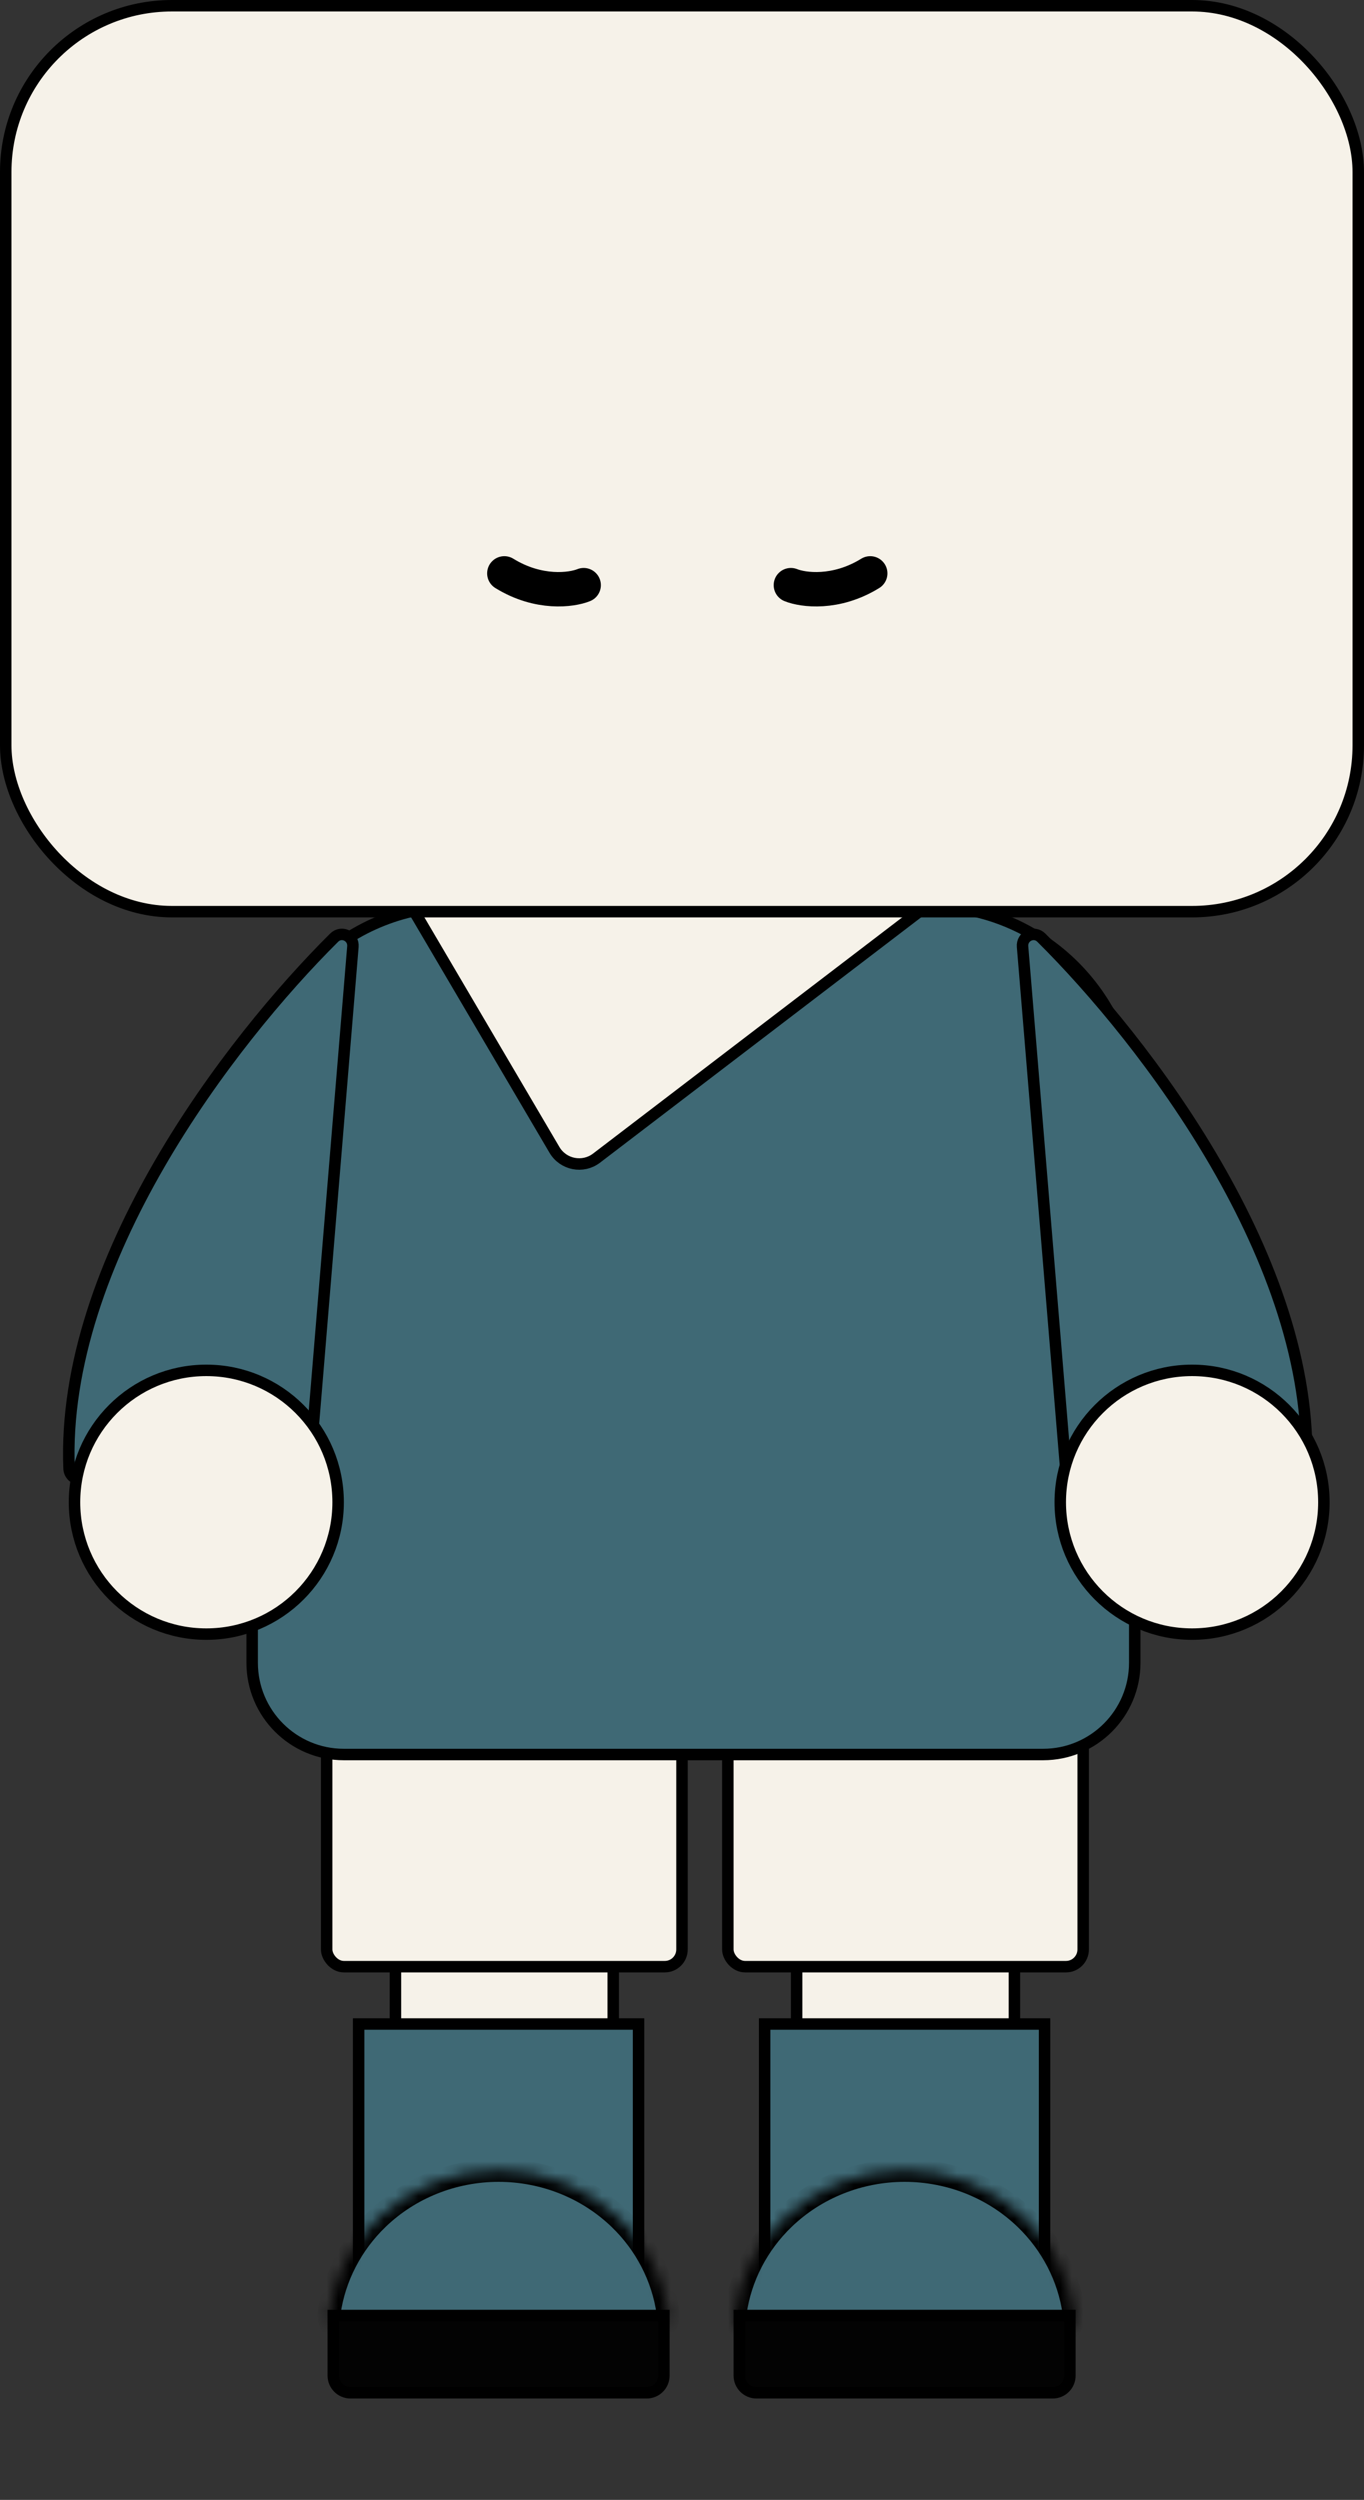 <svg width="119" height="218" viewBox="0 0 119 218" fill="none" xmlns="http://www.w3.org/2000/svg">
<rect x="0" y="0" width="119" height="218" fill="#333333" stroke="none"/>
<rect x="69.5" y="156.5" width="19" height="45" rx="1.5" fill="#F6F2E9" stroke="black"/>
<rect x="69.5" y="180.5" width="19" height="20" fill="#D9D9D9" stroke="black"/>
<rect x="34.5" y="156.5" width="19" height="45" rx="1.5" fill="#F6F2E9" stroke="black"/>
<rect x="34.5" y="180.5" width="19" height="20" fill="#D9D9D9" stroke="black"/>
<rect x="28.5" y="126.5" width="31" height="45" rx="1.5" fill="#F6F2E9" stroke="black"/>
<rect x="63.5" y="126.5" width="31" height="45" rx="1.5" fill="#F6F2E9" stroke="black"/>
<rect x="31.289" y="176.5" width="24.421" height="22.21" fill="#3F6975" stroke="black"/>
<mask id="path-8-inside-1_801_222" fill="white">
<path d="M56.42 203.632C57.525 203.632 58.435 202.732 58.276 201.639C57.829 198.565 56.356 195.692 54.05 193.472C51.252 190.777 47.456 189.264 43.499 189.264C39.542 189.264 35.747 190.777 32.948 193.472C30.643 195.692 29.169 198.565 28.722 201.639C28.563 202.732 29.474 203.632 30.578 203.632L43.499 203.632H56.42Z"/>
</mask>
<path d="M56.42 203.632C57.525 203.632 58.435 202.732 58.276 201.639C57.829 198.565 56.356 195.692 54.05 193.472C51.252 190.777 47.456 189.264 43.499 189.264C39.542 189.264 35.747 190.777 32.948 193.472C30.643 195.692 29.169 198.565 28.722 201.639C28.563 202.732 29.474 203.632 30.578 203.632L43.499 203.632H56.42Z" fill="#3F6975" stroke="black" stroke-width="2" mask="url(#path-8-inside-1_801_222)"/>
<path d="M29.078 201.922H57.92V207.159C57.92 207.987 57.249 208.659 56.42 208.659H30.578C29.75 208.659 29.078 207.987 29.078 207.159V201.922Z" fill="#030303" stroke="black"/>
<rect x="66.711" y="176.5" width="24.421" height="22.21" fill="#3F6975" stroke="black"/>
<mask id="path-11-inside-2_801_222" fill="white">
<path d="M91.842 203.632C92.947 203.632 93.857 202.732 93.698 201.639C93.251 198.565 91.778 195.692 89.472 193.472C86.674 190.777 82.878 189.264 78.921 189.264C74.964 189.264 71.168 190.777 68.37 193.472C66.064 195.692 64.591 198.565 64.144 201.639C63.985 202.732 64.895 203.632 66 203.632L78.921 203.632H91.842Z"/>
</mask>
<path d="M91.842 203.632C92.947 203.632 93.857 202.732 93.698 201.639C93.251 198.565 91.778 195.692 89.472 193.472C86.674 190.777 82.878 189.264 78.921 189.264C74.964 189.264 71.168 190.777 68.37 193.472C66.064 195.692 64.591 198.565 64.144 201.639C63.985 202.732 64.895 203.632 66 203.632L78.921 203.632H91.842Z" fill="#3F6975" stroke="black" stroke-width="2" mask="url(#path-11-inside-2_801_222)"/>
<path d="M64.5 201.922H93.342V207.159C93.342 207.987 92.671 208.659 91.842 208.659H66C65.172 208.659 64.5 207.987 64.5 207.159V201.922Z" fill="#030303" stroke="black"/>
<path d="M22 97C22 87.059 30.059 79 40 79H81C90.941 79 99 87.059 99 97V145C99 149.418 95.418 153 91 153H30C25.582 153 22 149.418 22 145V97Z" fill="#3F6975"/>
<path d="M40 79.5H81V78.5H40V79.5ZM98.5 97V145H99.5V97H98.5ZM91 152.5H30V153.5H91V152.5ZM22.5 145V97H21.5V145H22.5ZM30 152.5C25.858 152.5 22.5 149.142 22.5 145H21.5C21.5 149.694 25.306 153.5 30 153.5V152.5ZM98.5 145C98.5 149.142 95.142 152.5 91 152.5V153.5C95.694 153.5 99.5 149.694 99.5 145H98.5ZM81 79.5C90.665 79.5 98.5 87.335 98.5 97H99.5C99.5 86.783 91.217 78.5 81 78.5V79.5ZM40 78.5C29.783 78.5 21.5 86.783 21.5 97H22.5C22.5 87.335 30.335 79.5 40 79.5V78.5Z" fill="black"/>
<path d="M6.027 128.07C5.288 110.018 20.069 90.784 29.153 81.767C29.8 81.126 30.864 81.643 30.789 82.55L27.019 128.083C26.976 128.601 26.543 129 26.022 129H7.01C6.485 129 6.048 128.595 6.027 128.07Z" fill="#3F6975" stroke="black" stroke-linecap="round" stroke-linejoin="round"/>
<path d="M113.973 128.07C114.712 110.018 99.931 90.784 90.847 81.767C90.2 81.126 89.136 81.643 89.211 82.55L92.981 128.083C93.024 128.601 93.457 129 93.978 129H112.99C113.515 129 113.952 128.595 113.973 128.07Z" fill="#3F6975" stroke="black" stroke-linecap="round" stroke-linejoin="round"/>
<circle cx="18" cy="131" r="11.5" fill="#F6F2E9" stroke="black"/>
<circle cx="104" cy="131" r="11.5" fill="#F6F2E9" stroke="black"/>
<path d="M52.045 100.992C50.852 101.902 49.133 101.565 48.372 100.272L28.064 65.748C26.971 63.89 28.585 61.612 30.7 62.027L82.841 72.24C84.956 72.655 85.591 75.373 83.878 76.681L52.045 100.992Z" fill="#F6F2E9" stroke="black"/>
<rect x="0.5" y="0.5" width="118" height="79" rx="14.5" fill="#F6F2E9" stroke="black"/>
<path d="M68.999 51.027C70.057 51.455 72.922 51.849 75.922 50" stroke="black" stroke-width="3" stroke-linecap="round"/>
<path d="M50.922 51.027C49.865 51.455 47 51.849 44 50" stroke="black" stroke-width="3" stroke-linecap="round"/>
</svg>
